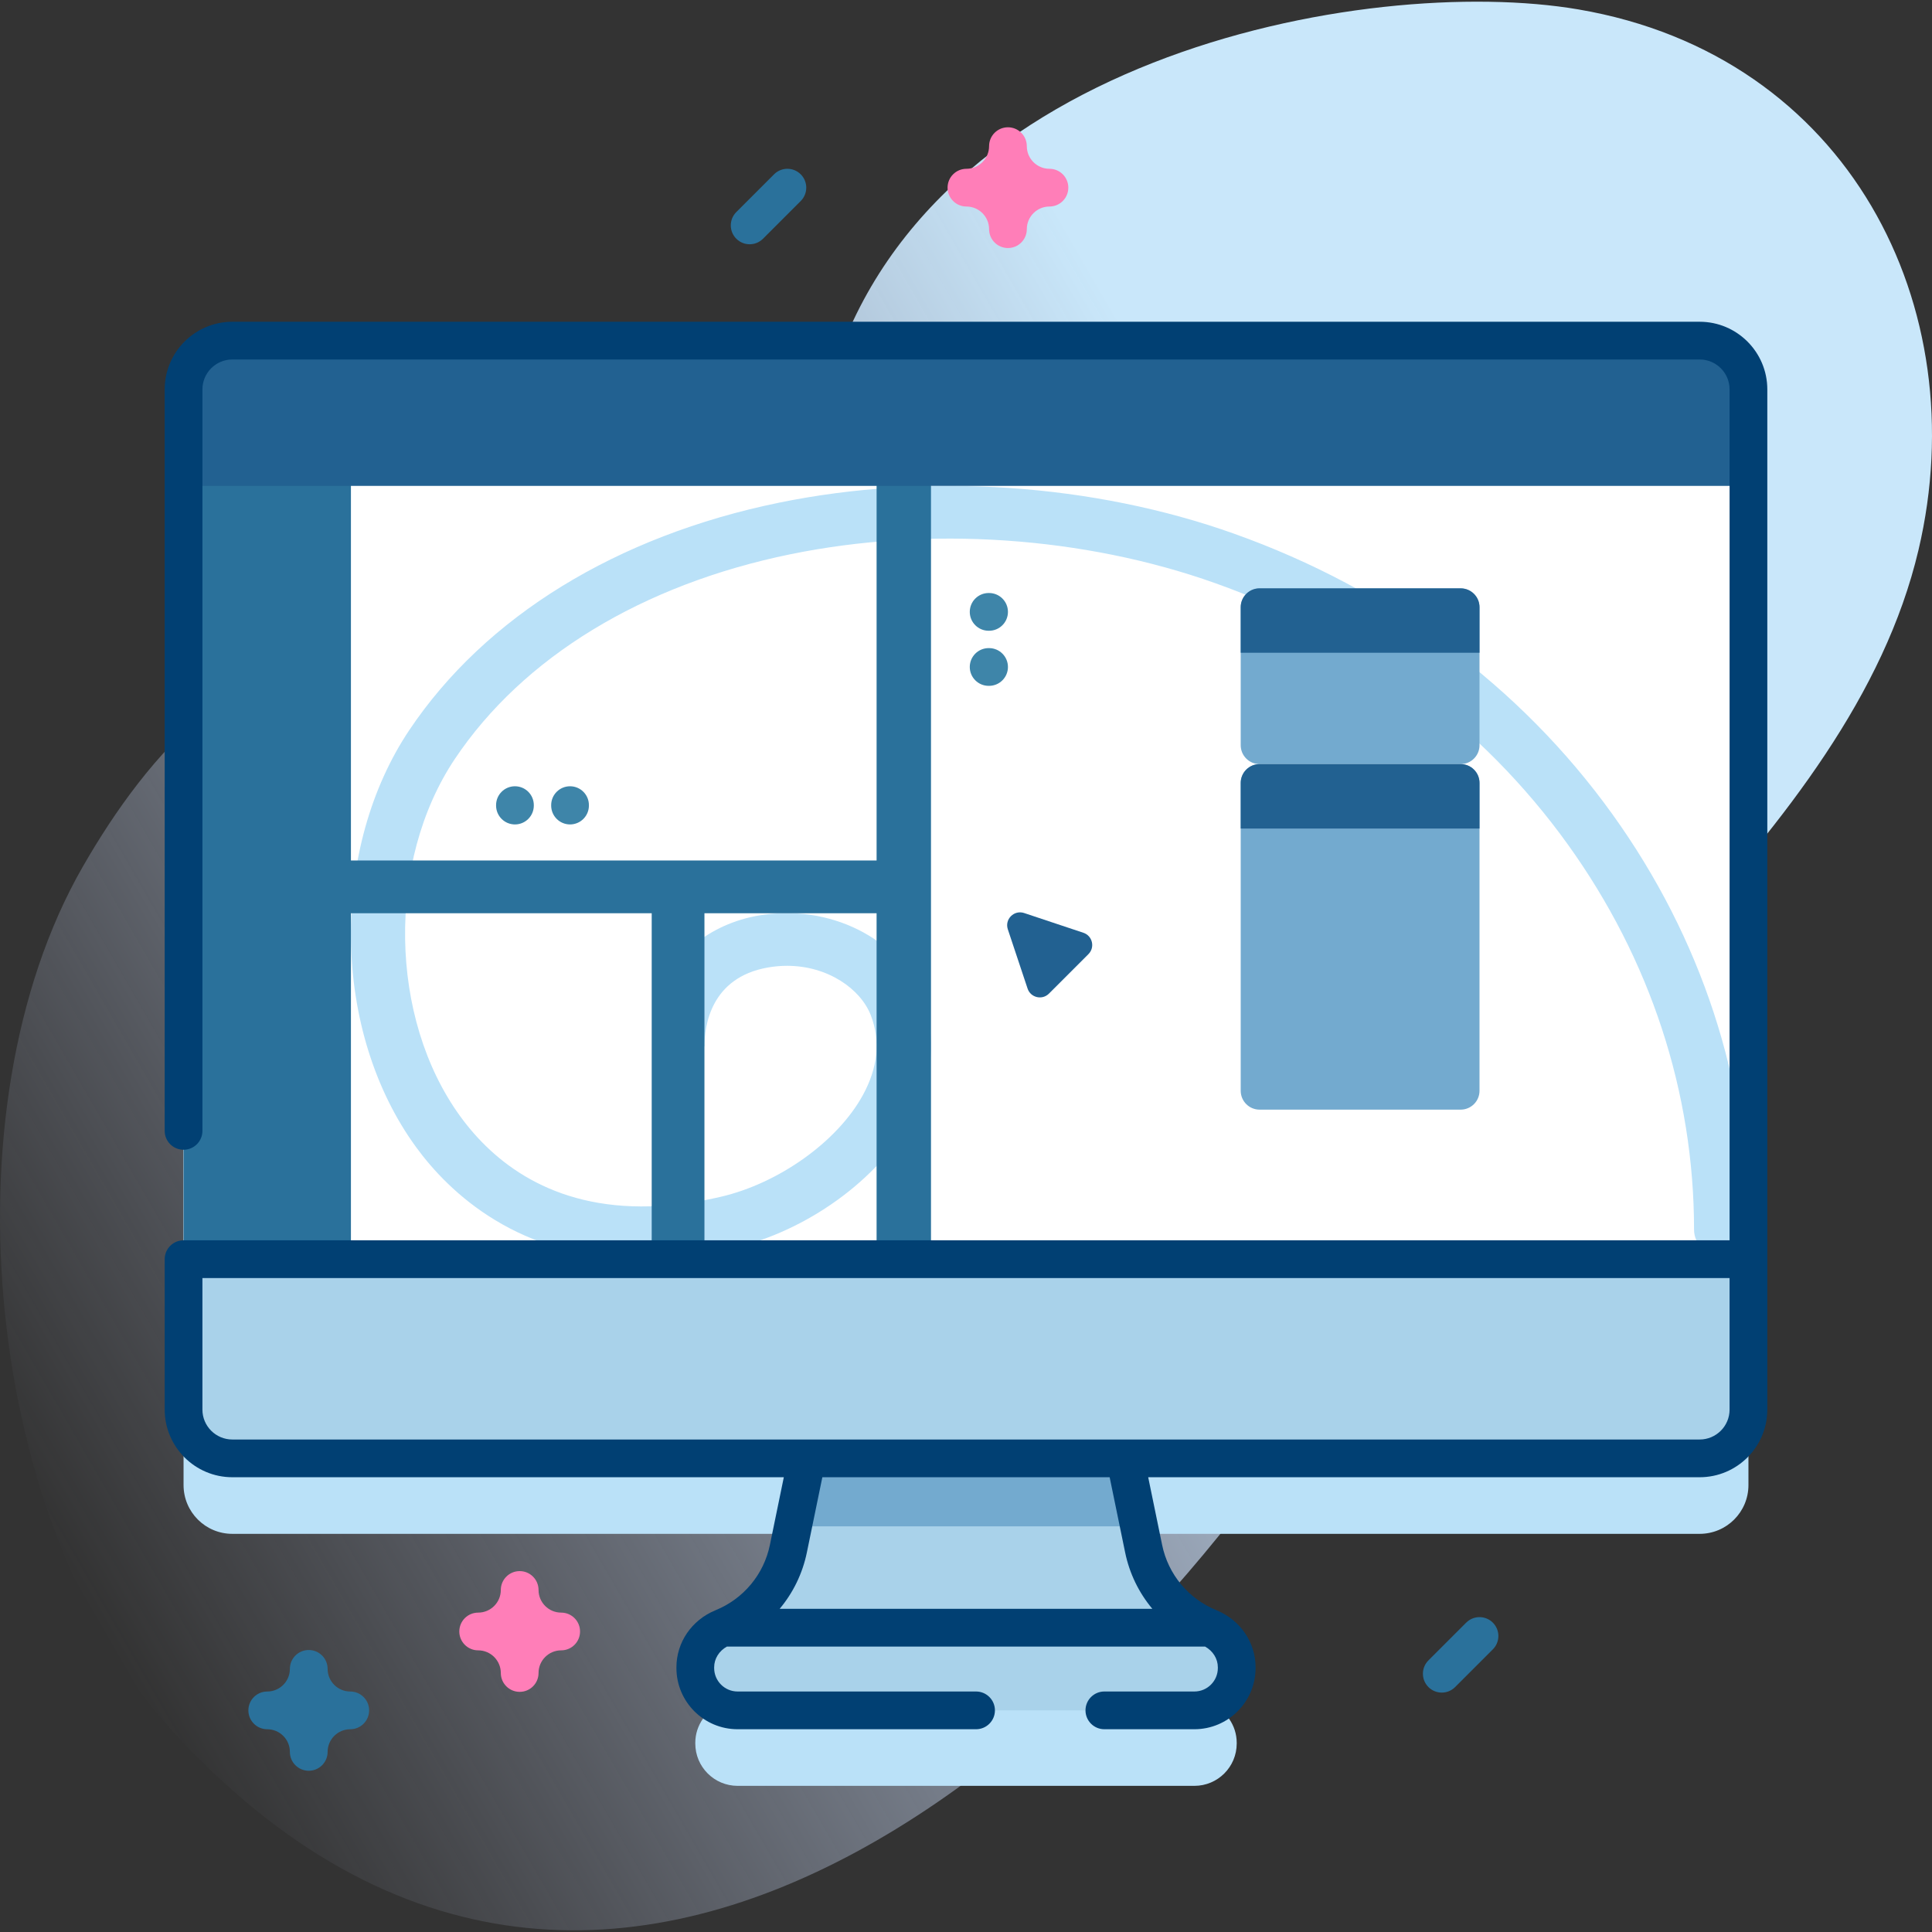 <svg id="Capa_1" enable-background="new 0 0 512 512" height="512" viewBox="0 0 512 512" width="512" xmlns="http://www.w3.org/2000/svg" xmlns:xlink="http://www.w3.org/1999/xlink"><rect x="0" y="0" width="512" height="512" fill="#333333" stroke="none"/><linearGradient id="SVGID_1_" gradientUnits="userSpaceOnUse" x1="8.753" x2="524.202" y1="401.161" y2="103.566"><stop offset="0" stop-color="#d2deff" stop-opacity="0"/><stop offset=".459" stop-color="#cee2fd" stop-opacity=".67"/><stop offset=".685" stop-color="#c9e7fa"/></linearGradient><g><g><path d="m418.32 2.5c-55.666-9.521-178.298 12.183-200.004 105.017-14.431 61.722-14.007 112.075-50.427 113.02-21.67.562-32.97-44.31-62.889-48.001-39.047-4.817-66.145 27.695-83.057 57.138-37.205 64.772-25.571 174.918 23.354 228.632 118.488 130.086 259.197-5.952 319.358-112.309 38.585-68.213 125.637-123.352 143.767-200.248 15.177-64.376-18.503-131.003-90.102-143.249z" fill="url(#SVGID_1_)"/></g><g><g><path d="m450.429 110.268h-388.858c-7.139 0-12.926 5.787-12.926 12.926v270.364c0 7.139 5.787 12.926 12.926 12.926h152.283l-4.928 23.947c-1.992 9.681-8.692 17.377-17.412 20.928-4.321 1.76-7.254 5.827-7.254 10.493v.2c0 6.194 5.022 11.216 11.216 11.216h121.05c6.194 0 11.216-5.022 11.216-11.216v-.2c0-4.666-2.933-8.733-7.254-10.493-8.719-3.551-15.419-11.247-17.412-20.928l-4.928-23.947h152.283c7.139 0 12.926-5.787 12.926-12.926v-270.364c-.002-7.139-5.789-12.926-12.928-12.926z" fill="#bae1f8"/><g><g><g><path d="m195.475 453.268h121.05c6.194 0 11.216-5.022 11.216-11.216v-.2c0-4.666-2.933-8.733-7.254-10.493-8.719-3.551-15.419-11.247-17.412-20.928l-6.611-32.121h-80.929l-6.611 32.121c-1.992 9.681-8.692 17.377-17.411 20.928-4.321 1.76-7.254 5.827-7.254 10.493v.2c0 6.195 5.022 11.216 11.216 11.216z" fill="#a9d2ea"/><path d="m301.86 404.488h-91.72l5.4-26.18h80.92z" fill="#73aacf"/><path d="m450.429 386.484h-388.858c-7.139 0-12.926-5.787-12.926-12.926v-270.364c0-7.139 5.787-12.926 12.926-12.926h388.859c7.139 0 12.926 5.787 12.926 12.926v270.364c-.001 7.139-5.788 12.926-12.927 12.926z" fill="#fff"/><g><g><path d="m172.27 319.69c-26.163.726-41.57-11.864-50.267-23.806-18.965-26.041-19.602-67.673-1.449-94.777 18.034-26.926 49.619-46.185 88.937-54.229 36.739-7.517 77.759-4.723 112.543 7.662 38.427 13.682 70.748 37.633 93.468 69.264 21.875 30.453 33.437 65.738 33.437 102.042 0 3.859 3.227 6.988 7.208 6.988s7.208-3.129 7.208-6.988c0-39.174-12.457-77.221-36.023-110.029-24.419-33.996-59.113-59.721-100.328-74.396-37.258-13.266-81.176-16.262-120.49-8.218-43.094 8.817-77.917 30.229-98.051 60.293-10.229 15.273-15.717 34.947-15.454 55.4.265 20.619 6.379 40.17 17.217 55.051 8.803 12.087 27.258 29.753 59.916 29.751 7.326 0 15.374-.89 24.18-2.931 19.482-4.516 38.394-18.16 47.058-33.951 5.955-10.854 6.958-22.145 2.898-32.652-6.009-15.554-24.656-24.803-43.357-21.518-6.066 1.065-12.313 3.656-17.421 8.066v26.6h3.186c0-5.4 1.638-18.249 16.805-20.913 1.739-.305 3.44-.449 5.094-.449 10.821 0 19.5 6.144 22.194 13.117 2.604 6.741 1.889 13.868-2.126 21.185-6.731 12.269-22.227 23.339-37.683 26.921-1.454.337-2.88.638-4.284.904z" fill="#bae1f8"/></g><path d="m239.515 117.894c-3.981 0-7.208 3.129-7.208 6.988v103.16h-139.307c-3.981 0-7.208 3.129-7.208 6.988s3.227 6.988 7.208 6.988h79.709v88.074c0 3.981 3.129 7.208 6.988 7.208s6.988-3.227 6.988-7.208v-88.074h45.621v95.282c0 3.859 3.227 6.988 7.208 6.988s7.208-3.129 7.208-6.988v-212.418c.001-3.859-3.226-6.988-7.207-6.988z" fill="#2a719b"/></g><path d="m93 90.268h-31.429c-7.139 0-12.926 5.787-12.926 12.926v270.364c0 7.139 5.787 12.926 12.926 12.926h31.429z" fill="#2a719b"/><path d="m463.355 128.768v-25.574c0-7.139-5.787-12.926-12.926-12.926h-388.858c-7.139 0-12.926 5.787-12.926 12.926v25.574z" fill="#226191"/><path d="m48.645 333.697v39.862c0 7.139 5.787 12.926 12.926 12.926h388.859c7.139 0 12.926-5.787 12.926-12.926v-39.862z" fill="#a9d2ea"/><path d="m450.43 85.269h-388.86c-9.885 0-17.926 8.042-17.926 17.926v196.502c0 2.761 2.238 5 5 5s5-2.239 5-5v-196.503c0-4.37 3.556-7.926 7.926-7.926h388.86c4.37 0 7.926 3.556 7.926 7.926v225.502h-409.711c-2.762 0-5 2.239-5 5v39.861c0 9.885 8.041 17.926 17.926 17.926h146.149l-3.692 17.938c-1.608 7.819-6.992 14.288-14.399 17.306-.012.005-.024.011-.036.016-.021.009-.042.019-.063.028-6.242 2.587-10.27 8.492-10.27 15.079v.2c0 8.942 7.274 16.216 16.216 16.216h63.19c2.762 0 5-2.239 5-5s-2.238-5-5-5h-63.19c-3.428 0-6.216-2.789-6.216-6.216v-.2c0-2.272 1.309-4.347 3.388-5.493h126.705c2.078 1.146 3.388 3.221 3.388 5.493v.2c0 3.428-2.788 6.216-6.215 6.216h-23.858c-2.762 0-5 2.239-5 5s2.238 5 5 5h23.858c8.94 0 16.215-7.274 16.215-16.216v-.2c0-6.587-4.028-12.493-10.269-15.079-.021-.009-.042-.02-.063-.029-.012-.005-.023-.011-.034-.015-7.408-3.018-12.792-9.487-14.4-17.306l-3.692-17.938h146.147c9.885 0 17.926-8.042 17.926-17.926v-270.363c-.001-9.884-8.042-17.925-17.926-17.925zm-152.252 326.169c1.15 5.587 3.66 10.686 7.207 14.921h-98.77c3.548-4.234 6.057-9.334 7.207-14.921l4.107-19.954h76.141zm160.177-37.879c0 4.37-3.556 7.926-7.926 7.926h-388.859c-4.37 0-7.926-3.556-7.926-7.926v-34.861h404.711z" fill="#014073"/></g></g></g><path d="m137.721 448.359c-2.762 0-5-2.239-5-5 0-3.309-2.692-6-6.001-6-2.762 0-5-2.239-5-5s2.238-5 5-5c3.309 0 6.001-2.691 6.001-6 0-2.761 2.238-5 5-5s5 2.239 5 5c0 3.309 2.691 6 5.999 6 2.762 0 5 2.239 5 5s-2.238 5-5 5c-3.308 0-5.999 2.691-5.999 6 0 2.762-2.239 5-5 5z" fill="#ff7eb8"/><g fill="#2a719b"><path d="m81.822 469.269c-2.762 0-5-2.239-5-5 0-3.309-2.691-6-6-6-2.762 0-5-2.239-5-5s2.238-5 5-5c3.309 0 6-2.691 6-6 0-2.761 2.238-5 5-5s5 2.239 5 5c0 3.309 2.691 6 6 6 2.762 0 5 2.239 5 5s-2.238 5-5 5c-3.309 0-6 2.691-6 6 0 2.761-2.238 5-5 5z"/><path d="m198.667 64.732c-1.279 0-2.56-.488-3.535-1.464-1.953-1.953-1.953-5.119 0-7.071l10-10c1.951-1.952 5.119-1.952 7.07 0 1.953 1.953 1.953 5.119 0 7.071l-10 10c-.975.976-2.256 1.464-3.535 1.464z"/><path d="m382.086 448.555c-1.279 0-2.56-.488-3.535-1.464-1.953-1.953-1.953-5.119 0-7.071l10-10c1.951-1.952 5.119-1.952 7.07 0 1.953 1.953 1.953 5.119 0 7.071l-10 10c-.975.976-2.256 1.464-3.535 1.464z"/></g></g><g><g><g><path d="m387.086 202.493h-53.285c-2.761 0-5-2.239-5-5v-36.573c0-2.761 2.239-5 5-5h53.285c2.761 0 5 2.239 5 5v36.573c0 2.761-2.239 5-5 5z" fill="#73aacf"/><path d="m392.086 172.993h-63.285v-12.073c0-2.761 2.239-5 5-5h53.285c2.761 0 5 2.239 5 5z" fill="#226191"/></g><g><path d="m387.086 294.066h-53.285c-2.761 0-5-2.239-5-5v-81.573c0-2.761 2.239-5 5-5h53.285c2.761 0 5 2.239 5 5v81.573c0 2.762-2.239 5-5 5z" fill="#73aacf"/><path d="m392.086 219.566h-63.285v-12.073c0-2.761 2.239-5 5-5h53.285c2.761 0 5 2.239 5 5z" fill="#226191"/></g></g><path d="m267.087 246.285 5.233 15.699c.804 2.411 3.864 3.133 5.661 1.336l10.466-10.466c1.797-1.797 1.075-4.857-1.336-5.661l-15.699-5.233c-2.673-.89-5.216 1.653-4.325 4.325z" fill="#226191"/></g><g><g><path d="m136.467 218.484c-2.761 0-5-2.239-5-5v-.115c0-2.761 2.239-5 5-5s5 2.239 5 5v.115c0 2.761-2.239 5-5 5z" fill="#3e85a9"/></g><g><path d="m151.067 218.484c-2.761 0-5-2.239-5-5v-.115c0-2.761 2.239-5 5-5s5 2.239 5 5v.115c0 2.761-2.239 5-5 5z" fill="#3e85a9"/></g></g><g><g><path d="m257.001 162.156c0-2.761 2.239-5 5-5h.115c2.761 0 5 2.239 5 5s-2.239 5-5 5h-.115c-2.761 0-5-2.239-5-5z" fill="#3e85a9"/></g><g><path d="m257.001 176.756c0-2.761 2.239-5 5-5h.115c2.761 0 5 2.239 5 5s-2.239 5-5 5h-.115c-2.761 0-5-2.239-5-5z" fill="#3e85a9"/></g></g><path d="m267.116 65.732c-2.762 0-5-2.239-5-5 0-3.309-2.691-6-6-6-2.762 0-5-2.239-5-5s2.238-5 5-5c3.309 0 6-2.692 6-6 0-2.761 2.238-5 5-5s5 2.239 5 5c0 3.309 2.691 6 6 6 2.762 0 5 2.239 5 5s-2.238 5-5 5c-3.309 0-6 2.691-6 6 0 2.761-2.238 5-5 5z" fill="#ff7eb8"/></g></g></svg>